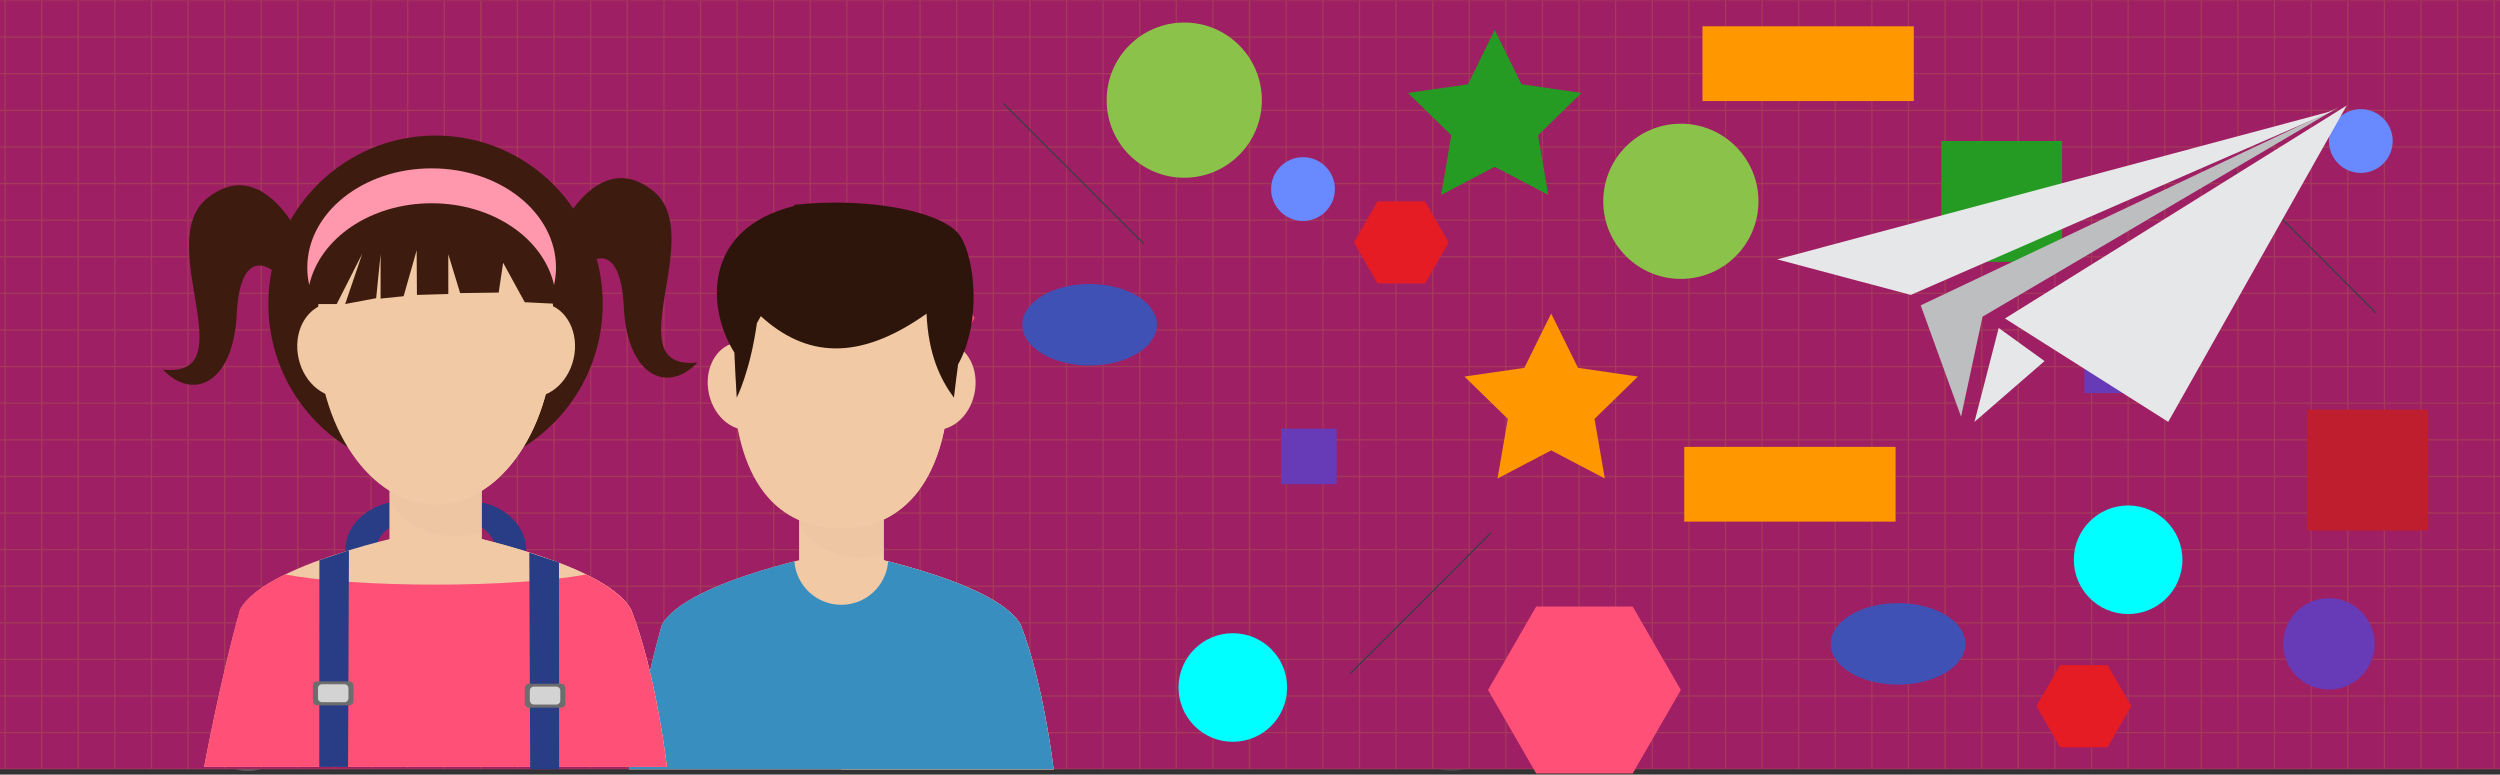 <?xml version="1.0" encoding="UTF-8"?>
<svg enable-background="new 0 0 1920 594.9" version="1.1" viewBox="0 0 1920 594.9" xml:space="preserve" xmlns="http://www.w3.org/2000/svg" xmlns:xlink="http://www.w3.org/1999/xlink">
<rect x="0" y="0" width="1920" height="594.9" fill="#333333" stroke="none"/>
<style type="text/css">
	.st0{opacity:0.2;}
	.st1{fill:#FFFFFF;}
	.st2{fill:#FFFFFF;stroke:#363F46;stroke-miterlimit:10;}
	.st3{opacity:0.1;}
	.st4{fill:#9E1F63;}
	.st5{opacity:0.2;clip-path:url(#c);}
	.st6{fill:none;stroke:#BFA130;stroke-miterlimit:10;}
	.st7{fill:#BE1E2D;}
	.st8{fill:#673AB7;}
	.st9{fill:#8BC34A;}
	.st10{fill:#00FFFF;}
	.st11{fill:#6889FF;}
	.st12{fill:#3F51B5;}
	.st13{fill:#FF5177;}
	.st14{fill:#E51C23;}
	.st15{fill:#259B24;}
	.st16{fill:none;stroke:#363F46;stroke-miterlimit:10;}
	.st17{fill:#FF9800;}
	.st18{fill:#F1C9A5;}
	.st19{opacity:0.1;fill:#DDAC8C;}
	.st20{fill:#388EBF;}
	.st21{fill:#2E150B;}
	.st22{fill:#293D86;}
	.st23{fill:#3D1C0F;}
	.st24{fill:#FF97AD;}
	.st25{fill:#6E6D6D;}
	.st26{fill:#D4D3D3;}
	.st27{fill:#E6E7E8;}
	.st28{fill:#BCBEC0;}
</style>
		<g class="st0">
				<rect class="st1" transform="matrix(-1 4.486e-11 -4.486e-11 -1 1825.7 342.91)" x="888.2" y="146.8" width="49.3" height="49.3"/>
				<rect class="st1" transform="matrix(-1 4.5048e-11 -4.5048e-11 -1 927.53 288.35)" x="452.4" y="132.8" width="22.7" height="22.7"/>
			<circle class="st1" cx="814.8" cy="276.3" r="31.7"/>
			<circle class="st1" cx="47.4" cy="67.7" r="18.7"/>
			<circle class="st1" cx="494.8" cy="49.9" r="22.1"/>
			<circle class="st1" cx="466.2" cy="253.3" r="13"/>
			<ellipse class="st1" cx="553.3" cy="198" rx="27.5" ry="16.6"/>
			<polygon class="st1" points="873.8 42.8 893.5 76.9 873.8 111 834.4 111 814.8 76.9 834.4 42.8"/>
			<polygon class="st1" points="938.6 242.8 948.2 259.6 938.6 276.3 919.2 276.3 909.5 259.6 919.2 242.8"/>
			<polygon class="st1" points="948.2 101.4 937.3 79.2 912.8 75.6 930.5 58.4 926.4 34 948.2 45.5 970.1 34 965.9 58.4 983.6 75.6 959.2 79.2"/>
			<line class="st2" x1="588.5" x2="531.1" y1="288.3" y2="230.9"/>
				<rect class="st1" transform="matrix(-1 4.4913e-11 -4.4913e-11 -1 1192.9 221.95)" x="553.3" y="95.7" width="86.3" height="30.5"/>
				<rect class="st1" transform="matrix(-1 4.4805e-11 -4.4805e-11 -1 362.01 496.64)" x="156.4" y="223.7" width="49.3" height="49.3"/>
				<rect class="st1" transform="matrix(-1 4.4928e-11 -4.4928e-11 -1 271.76 362.72)" x="124.5" y="170" width="22.7" height="22.7"/>
			<circle class="st1" cx="311.9" cy="248.3" r="31.7"/>
			<circle class="st1" cx="129.4" cy="102" r="22.1"/>
			<circle class="st1" cx="34.4" cy="273" r="13"/>
			<ellipse class="st1" cx="223.3" cy="67.7" rx="27.5" ry="16.6"/>
			<polygon class="st1" points="371 14.8 390.7 48.9 371 83 331.6 83 311.9 48.9 331.6 14.8"/>
			<polygon class="st1" points="435.7 214.8 445.4 231.5 435.7 248.3 416.4 248.3 406.7 231.5 416.4 214.8"/>
			<polygon class="st1" points="364.9 202.5 353.9 180.3 329.5 176.8 347.2 159.5 343 135.2 364.9 146.7 386.8 135.2 382.6 159.5 400.3 176.8 375.8 180.3"/>
			<line class="st2" x1="85.6" x2="28.3" y1="260.2" y2="202.9"/>
			<line class="st2" x1="389.5" x2="446.9" y1="113" y2="55.6"/>
				<rect class="st1" transform="matrix(-1 4.486e-11 -4.486e-11 -1 534.84 265.63)" x="224.3" y="117.6" width="86.3" height="30.5"/>
		</g>
		<g class="st0">
			<rect class="st1" x="67.5" y="430.9" width="49.3" height="49.3"/>
			<rect class="st1" x="529.9" y="417" width="22.7" height="22.7"/>
			<circle class="st1" cx="190.3" cy="560.5" r="31.7"/>
			<circle class="st1" cx="957.6" cy="351.8" r="18.7"/>
			<circle class="st1" cx="510.2" cy="334" r="22.1"/>
			<circle class="st1" cx="538.8" cy="537.5" r="13"/>
			<ellipse class="st1" cx="451.7" cy="482.1" rx="27.5" ry="16.6"/>
			<polygon class="st1" points="131.2 326.9 111.5 361 131.2 395.1 170.6 395.1 190.3 361 170.6 326.9"/>
			<polygon class="st1" points="66.5 526.9 56.8 543.7 66.5 560.5 85.8 560.5 95.5 543.7 85.8 526.9"/>
			<polygon class="st1" points="56.8 385.5 67.7 363.3 92.2 359.8 74.5 342.5 78.7 318.2 56.8 329.7 34.9 318.2 39.1 342.5 21.4 359.8 45.8 363.3"/>
			<line class="st2" x1="416.6" x2="473.9" y1="572.4" y2="515"/>
			<rect class="st1" x="365.4" y="379.9" width="86.3" height="30.5"/>
			<rect class="st1" x="799.4" y="507.8" width="49.3" height="49.3"/>
			<rect class="st1" x="857.8" y="454.1" width="22.7" height="22.7"/>
			<circle class="st1" cx="693.1" cy="532.5" r="31.7"/>
			<circle class="st1" cx="875.6" cy="386.2" r="22.1"/>
			<circle class="st1" cx="970.6" cy="557.1" r="13"/>
			<ellipse class="st1" cx="781.7" cy="351.8" rx="27.5" ry="16.6"/>
			<polygon class="st1" points="634 298.9 614.4 333 634 367.1 673.4 367.1 693.1 333 673.4 298.9"/>
			<polygon class="st1" points="569.3 498.9 559.6 515.7 569.3 532.5 588.6 532.5 598.3 515.7 588.6 498.9"/>
			<polygon class="st1" points="640.1 486.6 651.1 464.5 675.5 460.9 657.8 443.7 662 419.3 640.1 430.8 618.3 419.3 622.4 443.7 604.7 460.9 629.2 464.5"/>
			<line class="st2" x1="919.4" x2="976.7" y1="544.4" y2="487"/>
			<line class="st2" x1="615.5" x2="558.1" y1="397.1" y2="339.8"/>
			<rect class="st1" x="694.5" y="401.7" width="86.3" height="30.5"/>
		</g>
	<g class="st3">
			<rect class="st1" transform="matrix(-1 4.486e-11 -4.486e-11 -1 3675.4 342.91)" x="1813.1" y="146.8" width="49.3" height="49.3"/>
			<rect class="st1" transform="matrix(-1 4.5048e-11 -4.5048e-11 -1 2777.3 288.35)" x="1377.3" y="132.8" width="22.7" height="22.7"/>
		<circle class="st1" cx="1739.6" cy="276.3" r="31.7"/>
		<circle class="st1" cx="972.3" cy="67.7" r="18.7"/>
		<circle class="st1" cx="1419.7" cy="49.9" r="22.1"/>
		<circle class="st1" cx="1391" cy="253.3" r="13"/>
		<ellipse class="st1" cx="1478.2" cy="198" rx="27.5" ry="16.6"/>
		<polygon class="st1" points="1798.7 42.8 1818.3 76.9 1798.7 111 1759.3 111 1739.6 76.9 1759.3 42.8"/>
		<polygon class="st1" points="1863.4 242.8 1873.1 259.6 1863.4 276.3 1844.1 276.3 1834.4 259.6 1844.1 242.8"/>
		<polygon class="st1" points="1873.1 101.4 1862.2 79.2 1837.7 75.6 1855.4 58.4 1851.2 34 1873.1 45.5 1895 34 1890.8 58.4 1908.5 75.6 1884 79.2"/>
		<line class="st2" x1="1513.3" x2="1455.9" y1="288.3" y2="230.9"/>
			<rect class="st1" transform="matrix(-1 4.4913e-11 -4.4913e-11 -1 3042.6 221.95)" x="1478.2" y="95.7" width="86.3" height="30.5"/>
			<rect class="st1" transform="matrix(-1 4.4805e-11 -4.4805e-11 -1 2211.7 496.64)" x="1081.2" y="223.7" width="49.3" height="49.3"/>
			<rect class="st1" transform="matrix(-1 4.4928e-11 -4.4928e-11 -1 2121.5 362.72)" x="1049.4" y="170" width="22.7" height="22.7"/>
		<circle class="st1" cx="1236.8" cy="248.3" r="31.7"/>
		<circle class="st1" cx="1054.3" cy="102" r="22.1"/>
		<circle class="st1" cx="959.2" cy="273" r="13"/>
		<ellipse class="st1" cx="1148.2" cy="67.7" rx="27.5" ry="16.6"/>
		<polygon class="st1" points="1295.8 14.8 1315.5 48.9 1295.8 83 1256.5 83 1236.8 48.9 1256.5 14.8"/>
		<polygon class="st1" points="1360.6 214.8 1370.3 231.5 1360.6 248.3 1341.2 248.3 1331.6 231.5 1341.2 214.8"/>
		<polygon class="st1" points="1289.7 202.5 1278.8 180.3 1254.3 176.8 1272 159.5 1267.9 135.2 1289.7 146.7 1311.6 135.2 1307.4 159.5 1325.1 176.8 1300.7 180.3"/>
		<line class="st2" x1="1010.5" x2="953.1" y1="260.2" y2="202.9"/>
		<line class="st2" x1="1314.4" x2="1371.7" y1="113" y2="55.6"/>
			<rect class="st1" transform="matrix(-1 4.486e-11 -4.486e-11 -1 2384.6 265.63)" x="1149.1" y="117.6" width="86.3" height="30.5"/>
	</g>
	<g class="st3">
		<rect class="st1" x="992.4" y="430.9" width="49.3" height="49.3"/>
		<rect class="st1" x="1454.8" y="417" width="22.7" height="22.7"/>
		<circle class="st1" cx="1115.1" cy="560.5" r="31.7"/>
		<circle class="st1" cx="1882.5" cy="351.8" r="18.7"/>
		<circle class="st1" cx="1435" cy="334" r="22.1"/>
		<circle class="st1" cx="1463.7" cy="537.5" r="13"/>
		<ellipse class="st1" cx="1376.6" cy="482.1" rx="27.5" ry="16.6"/>
		<polygon class="st1" points="1056.1 326.9 1036.4 361 1056.1 395.1 1095.4 395.1 1115.1 361 1095.4 326.9"/>
		<polygon class="st1" points="991.3 526.9 981.6 543.7 991.3 560.5 1010.7 560.5 1020.4 543.7 1010.7 526.9"/>
		<polygon class="st1" points="981.6 385.5 992.6 363.3 1017 359.8 999.3 342.5 1003.5 318.2 981.6 329.7 959.8 318.2 963.9 342.5 946.2 359.8 970.7 363.3"/>
		<line class="st2" x1="1341.4" x2="1398.8" y1="572.4" y2="515"/>
		<rect class="st1" x="1290.3" y="379.9" width="86.3" height="30.5"/>
		<rect class="st1" x="1724.2" y="507.8" width="49.3" height="49.3"/>
		<rect class="st1" x="1782.6" y="454.1" width="22.7" height="22.7"/>
		<circle class="st1" cx="1617.9" cy="532.5" r="31.7"/>
		<circle class="st1" cx="1800.5" cy="386.2" r="22.1"/>
		<circle class="st1" cx="1895.5" cy="557.1" r="13"/>
		<ellipse class="st1" cx="1706.6" cy="351.8" rx="27.5" ry="16.6"/>
		<polygon class="st1" points="1558.9 298.9 1539.2 333 1558.9 367.1 1598.3 367.1 1617.9 333 1598.3 298.9"/>
		<polygon class="st1" points="1494.1 498.9 1484.4 515.7 1494.1 532.5 1513.5 532.5 1523.2 515.7 1513.5 498.9"/>
		<polygon class="st1" points="1565 486.6 1575.9 464.5 1600.4 460.9 1582.7 443.7 1586.9 419.3 1565 430.8 1543.1 419.3 1547.3 443.7 1529.6 460.9 1554.1 464.5"/>
		<line class="st2" x1="1844.2" x2="1901.6" y1="544.4" y2="487"/>
		<line class="st2" x1="1540.4" x2="1483" y1="397.1" y2="339.8"/>
		<rect class="st1" x="1619.3" y="401.7" width="86.3" height="30.5"/>
	</g>
<rect class="st4" y="-1" width="1920" height="591.8"/>
	<defs>
		<rect id="d" y=".4" width="1920" height="590.3"/>
	</defs>
	<clipPath id="c">
		<use xlink:href="#d"/>
	</clipPath>
	<g class="st5">
			<rect class="st6" x="-221" y=".4" width="590.3" height="590.3"/>
			<line class="st6" x1="-221" x2="369.3" y1="562.6" y2="562.6"/>
			<line class="st6" x1="-221" x2="369.3" y1="534.5" y2="534.5"/>
			<line class="st6" x1="-221" x2="369.3" y1="506.4" y2="506.4"/>
			<line class="st6" x1="-221" x2="369.3" y1="478.3" y2="478.3"/>
			<line class="st6" x1="-221" x2="369.3" y1="450.2" y2="450.2"/>
			<line class="st6" x1="-221" x2="369.3" y1="422.1" y2="422.1"/>
			<line class="st6" x1="-221" x2="369.3" y1="394" y2="394"/>
			<line class="st6" x1="-221" x2="369.3" y1="365.9" y2="365.9"/>
			<line class="st6" x1="-221" x2="369.3" y1="337.8" y2="337.8"/>
			<line class="st6" x1="-221" x2="369.3" y1="309.6" y2="309.6"/>
			<line class="st6" x1="-221" x2="369.3" y1="281.5" y2="281.5"/>
			<line class="st6" x1="-221" x2="369.3" y1="253.4" y2="253.4"/>
			<line class="st6" x1="-221" x2="369.3" y1="225.3" y2="225.3"/>
			<line class="st6" x1="-221" x2="369.3" y1="197.2" y2="197.2"/>
			<line class="st6" x1="-221" x2="369.3" y1="169.1" y2="169.1"/>
			<line class="st6" x1="-221" x2="369.3" y1="141" y2="141"/>
			<line class="st6" x1="-221" x2="369.3" y1="112.9" y2="112.9"/>
			<line class="st6" x1="-221" x2="369.3" y1="84.8" y2="84.8"/>
			<line class="st6" x1="-221" x2="369.3" y1="56.6" y2="56.6"/>
			<line class="st6" x1="-221" x2="369.3" y1="28.5" y2="28.5"/>
			<line class="st6" x1="341.2" x2="341.2" y1=".4" y2="590.8"/>
			<line class="st6" x1="313.1" x2="313.1" y1=".4" y2="590.8"/>
			<line class="st6" x1="285" x2="285" y1=".4" y2="590.8"/>
			<line class="st6" x1="256.9" x2="256.9" y1=".4" y2="590.8"/>
			<line class="st6" x1="228.7" x2="228.7" y1=".4" y2="590.8"/>
			<line class="st6" x1="200.6" x2="200.6" y1=".4" y2="590.8"/>
			<line class="st6" x1="172.5" x2="172.5" y1=".4" y2="590.8"/>
			<line class="st6" x1="144.4" x2="144.4" y1=".4" y2="590.8"/>
			<line class="st6" x1="116.3" x2="116.3" y1=".4" y2="590.8"/>
			<line class="st6" x1="88.2" x2="88.2" y1=".4" y2="590.8"/>
			<line class="st6" x1="60.1" x2="60.1" y1=".4" y2="590.8"/>
			<line class="st6" x1="32" x2="32" y1=".4" y2="590.8"/>
			<line class="st6" x1="3.9" x2="3.9" y1=".4" y2="590.8"/>
			<line class="st6" x1="-24.3" x2="-24.3" y1=".4" y2="590.8"/>
			<line class="st6" x1="-52.4" x2="-52.4" y1=".4" y2="590.8"/>
			<line class="st6" x1="-80.5" x2="-80.5" y1=".4" y2="590.8"/>
			<line class="st6" x1="-108.6" x2="-108.6" y1=".4" y2="590.8"/>
			<line class="st6" x1="-136.7" x2="-136.7" y1=".4" y2="590.8"/>
			<line class="st6" x1="-164.8" x2="-164.8" y1=".4" y2="590.8"/>
			<line class="st6" x1="-192.9" x2="-192.9" y1=".4" y2="590.8"/>
			<rect class="st6" x="369.3" y=".4" width="590.3" height="590.3"/>
			<line class="st6" x1="369.3" x2="959.6" y1="562.6" y2="562.6"/>
			<line class="st6" x1="369.3" x2="959.6" y1="534.5" y2="534.5"/>
			<line class="st6" x1="369.3" x2="959.6" y1="506.4" y2="506.4"/>
			<line class="st6" x1="369.3" x2="959.6" y1="478.3" y2="478.3"/>
			<line class="st6" x1="369.3" x2="959.6" y1="450.2" y2="450.2"/>
			<line class="st6" x1="369.3" x2="959.6" y1="422.1" y2="422.1"/>
			<line class="st6" x1="369.3" x2="959.6" y1="394" y2="394"/>
			<line class="st6" x1="369.3" x2="959.6" y1="365.9" y2="365.9"/>
			<line class="st6" x1="369.3" x2="959.6" y1="337.8" y2="337.8"/>
			<line class="st6" x1="369.3" x2="959.6" y1="309.6" y2="309.6"/>
			<line class="st6" x1="369.3" x2="959.6" y1="281.5" y2="281.5"/>
			<line class="st6" x1="369.3" x2="959.6" y1="253.4" y2="253.4"/>
			<line class="st6" x1="369.3" x2="959.6" y1="225.3" y2="225.3"/>
			<line class="st6" x1="369.3" x2="959.6" y1="197.2" y2="197.2"/>
			<line class="st6" x1="369.3" x2="959.6" y1="169.1" y2="169.1"/>
			<line class="st6" x1="369.3" x2="959.6" y1="141" y2="141"/>
			<line class="st6" x1="369.3" x2="959.6" y1="112.9" y2="112.9"/>
			<line class="st6" x1="369.3" x2="959.6" y1="84.8" y2="84.8"/>
			<line class="st6" x1="369.3" x2="959.6" y1="56.6" y2="56.6"/>
			<line class="st6" x1="369.3" x2="959.6" y1="28.5" y2="28.5"/>
			<line class="st6" x1="931.5" x2="931.5" y1=".4" y2="590.8"/>
			<line class="st6" x1="903.4" x2="903.4" y1=".4" y2="590.8"/>
			<line class="st6" x1="875.3" x2="875.3" y1=".4" y2="590.8"/>
			<line class="st6" x1="847.2" x2="847.2" y1=".4" y2="590.8"/>
			<line class="st6" x1="819.1" x2="819.1" y1=".4" y2="590.8"/>
			<line class="st6" x1="791" x2="791" y1=".4" y2="590.8"/>
			<line class="st6" x1="762.9" x2="762.9" y1=".4" y2="590.8"/>
			<line class="st6" x1="734.7" x2="734.7" y1=".4" y2="590.8"/>
			<line class="st6" x1="706.6" x2="706.6" y1=".4" y2="590.8"/>
			<line class="st6" x1="678.5" x2="678.5" y1=".4" y2="590.8"/>
			<line class="st6" x1="650.4" x2="650.4" y1=".4" y2="590.8"/>
			<line class="st6" x1="622.3" x2="622.3" y1=".4" y2="590.8"/>
			<line class="st6" x1="594.2" x2="594.2" y1=".4" y2="590.8"/>
			<line class="st6" x1="566.1" x2="566.1" y1=".4" y2="590.8"/>
			<line class="st6" x1="538" x2="538" y1=".4" y2="590.8"/>
			<line class="st6" x1="509.9" x2="509.9" y1=".4" y2="590.8"/>
			<line class="st6" x1="481.7" x2="481.7" y1=".4" y2="590.8"/>
			<line class="st6" x1="453.6" x2="453.6" y1=".4" y2="590.8"/>
			<line class="st6" x1="425.5" x2="425.5" y1=".4" y2="590.8"/>
			<line class="st6" x1="397.4" x2="397.4" y1=".4" y2="590.8"/>
			<rect class="st6" x="959.7" y=".4" width="590.3" height="590.3"/>
			<line class="st6" x1="959.7" x2="1550.1" y1="562.6" y2="562.6"/>
			<line class="st6" x1="959.7" x2="1550.1" y1="534.5" y2="534.5"/>
			<line class="st6" x1="959.7" x2="1550.1" y1="506.4" y2="506.4"/>
			<line class="st6" x1="959.7" x2="1550.1" y1="478.3" y2="478.3"/>
			<line class="st6" x1="959.7" x2="1550.1" y1="450.2" y2="450.2"/>
			<line class="st6" x1="959.7" x2="1550.1" y1="422.1" y2="422.1"/>
			<line class="st6" x1="959.7" x2="1550.1" y1="394" y2="394"/>
			<line class="st6" x1="959.7" x2="1550.1" y1="365.9" y2="365.9"/>
			<line class="st6" x1="959.7" x2="1550.1" y1="337.8" y2="337.8"/>
			<line class="st6" x1="959.7" x2="1550.1" y1="309.6" y2="309.6"/>
			<line class="st6" x1="959.7" x2="1550.1" y1="281.5" y2="281.5"/>
			<line class="st6" x1="959.7" x2="1550.1" y1="253.4" y2="253.4"/>
			<line class="st6" x1="959.7" x2="1550.1" y1="225.3" y2="225.3"/>
			<line class="st6" x1="959.7" x2="1550.1" y1="197.2" y2="197.2"/>
			<line class="st6" x1="959.7" x2="1550.1" y1="169.1" y2="169.1"/>
			<line class="st6" x1="959.7" x2="1550.1" y1="141" y2="141"/>
			<line class="st6" x1="959.7" x2="1550.1" y1="112.9" y2="112.9"/>
			<line class="st6" x1="959.7" x2="1550.1" y1="84.8" y2="84.8"/>
			<line class="st6" x1="959.7" x2="1550.1" y1="56.6" y2="56.6"/>
			<line class="st6" x1="959.7" x2="1550.1" y1="28.5" y2="28.5"/>
			<line class="st6" x1="1522" x2="1522" y1=".4" y2="590.8"/>
			<line class="st6" x1="1493.8" x2="1493.8" y1=".4" y2="590.8"/>
			<line class="st6" x1="1465.7" x2="1465.7" y1=".4" y2="590.8"/>
			<line class="st6" x1="1437.6" x2="1437.6" y1=".4" y2="590.8"/>
			<line class="st6" x1="1409.5" x2="1409.5" y1=".4" y2="590.8"/>
			<line class="st6" x1="1381.4" x2="1381.4" y1=".4" y2="590.8"/>
			<line class="st6" x1="1353.3" x2="1353.3" y1=".4" y2="590.8"/>
			<line class="st6" x1="1325.2" x2="1325.2" y1=".4" y2="590.8"/>
			<line class="st6" x1="1297.1" x2="1297.1" y1=".4" y2="590.8"/>
			<line class="st6" x1="1269" x2="1269" y1=".4" y2="590.8"/>
			<line class="st6" x1="1240.8" x2="1240.8" y1=".4" y2="590.8"/>
			<line class="st6" x1="1212.7" x2="1212.7" y1=".4" y2="590.8"/>
			<line class="st6" x1="1184.6" x2="1184.6" y1=".4" y2="590.8"/>
			<line class="st6" x1="1156.5" x2="1156.5" y1=".4" y2="590.8"/>
			<line class="st6" x1="1128.4" x2="1128.4" y1=".4" y2="590.8"/>
			<line class="st6" x1="1100.3" x2="1100.3" y1=".4" y2="590.8"/>
			<line class="st6" x1="1072.2" x2="1072.2" y1=".4" y2="590.8"/>
			<line class="st6" x1="1044.1" x2="1044.1" y1=".4" y2="590.8"/>
			<line class="st6" x1="1016" x2="1016" y1=".4" y2="590.8"/>
			<line class="st6" x1="987.8" x2="987.8" y1=".4" y2="590.8"/>
			<rect class="st6" x="1550.1" y=".4" width="590.3" height="590.3"/>
			<line class="st6" x1="1550.1" x2="2140.4" y1="562.6" y2="562.6"/>
			<line class="st6" x1="1550.1" x2="2140.4" y1="534.5" y2="534.5"/>
			<line class="st6" x1="1550.1" x2="2140.4" y1="506.4" y2="506.4"/>
			<line class="st6" x1="1550.1" x2="2140.4" y1="478.3" y2="478.3"/>
			<line class="st6" x1="1550.1" x2="2140.4" y1="450.2" y2="450.2"/>
			<line class="st6" x1="1550.1" x2="2140.4" y1="422.1" y2="422.1"/>
			<line class="st6" x1="1550.1" x2="2140.4" y1="394" y2="394"/>
			<line class="st6" x1="1550.1" x2="2140.4" y1="365.9" y2="365.9"/>
			<line class="st6" x1="1550.1" x2="2140.4" y1="337.8" y2="337.8"/>
			<line class="st6" x1="1550.1" x2="2140.4" y1="309.6" y2="309.6"/>
			<line class="st6" x1="1550.1" x2="2140.4" y1="281.5" y2="281.5"/>
			<line class="st6" x1="1550.1" x2="2140.4" y1="253.4" y2="253.4"/>
			<line class="st6" x1="1550.1" x2="2140.4" y1="225.3" y2="225.3"/>
			<line class="st6" x1="1550.1" x2="2140.4" y1="197.2" y2="197.2"/>
			<line class="st6" x1="1550.1" x2="2140.4" y1="169.1" y2="169.1"/>
			<line class="st6" x1="1550.1" x2="2140.4" y1="141" y2="141"/>
			<line class="st6" x1="1550.1" x2="2140.4" y1="112.9" y2="112.9"/>
			<line class="st6" x1="1550.1" x2="2140.4" y1="84.8" y2="84.8"/>
			<line class="st6" x1="1550.1" x2="2140.4" y1="56.6" y2="56.6"/>
			<line class="st6" x1="1550.1" x2="2140.4" y1="28.5" y2="28.5"/>
			<line class="st6" x1="2112.3" x2="2112.3" y1=".4" y2="590.8"/>
			<line class="st6" x1="2084.2" x2="2084.2" y1=".4" y2="590.8"/>
			<line class="st6" x1="2056.1" x2="2056.1" y1=".4" y2="590.8"/>
			<line class="st6" x1="2028" x2="2028" y1=".4" y2="590.8"/>
			<line class="st6" x1="1999.8" x2="1999.8" y1=".4" y2="590.8"/>
			<line class="st6" x1="1971.7" x2="1971.7" y1=".4" y2="590.8"/>
			<line class="st6" x1="1943.6" x2="1943.6" y1=".4" y2="590.8"/>
			<line class="st6" x1="1915.5" x2="1915.5" y1=".4" y2="590.8"/>
			<line class="st6" x1="1887.4" x2="1887.4" y1=".4" y2="590.8"/>
			<line class="st6" x1="1859.3" x2="1859.3" y1=".4" y2="590.8"/>
			<line class="st6" x1="1831.2" x2="1831.2" y1=".4" y2="590.8"/>
			<line class="st6" x1="1803.1" x2="1803.1" y1=".4" y2="590.8"/>
			<line class="st6" x1="1775" x2="1775" y1=".4" y2="590.8"/>
			<line class="st6" x1="1746.8" x2="1746.8" y1=".4" y2="590.8"/>
			<line class="st6" x1="1718.7" x2="1718.7" y1=".4" y2="590.8"/>
			<line class="st6" x1="1690.6" x2="1690.6" y1=".4" y2="590.8"/>
			<line class="st6" x1="1662.5" x2="1662.5" y1=".4" y2="590.8"/>
			<line class="st6" x1="1634.4" x2="1634.4" y1=".4" y2="590.8"/>
			<line class="st6" x1="1606.3" x2="1606.3" y1=".4" y2="590.8"/>
			<line class="st6" x1="1578.2" x2="1578.2" y1=".4" y2="590.8"/>
	</g>
	<rect class="st7" x="1772" y="314.6" width="92.8" height="92.8"/>
	<rect class="st8" x="983.9" y="329.2" width="42.7" height="42.7"/>
	<circle class="st9" cx="909.5" cy="76.9" r="59.6"/>
	<circle class="st8" cx="1788.6" cy="494.5" r="35.1"/>
	<circle class="st10" cx="946.8" cy="528" r="41.7"/>
	<circle class="st11" cx="1000.7" cy="145.2" r="24.5"/>
	<ellipse class="st12" cx="836.8" cy="249.4" rx="51.7" ry="31.3"/>
	<polygon class="st13" points="637.4 308.2 600.4 244.1 637.4 179.9 711.5 179.9 748.5 244.1 711.5 308.2"/>
	<polygon class="st14" points="1582.2 573.9 1564 542.3 1582.2 510.8 1618.6 510.8 1636.8 542.3 1618.6 573.9"/>
	<polygon class="st15" points="1147.9 23 1168.5 64.7 1214.5 71.4 1181.2 103.9 1189.1 149.7 1147.9 128.1 1106.8 149.7 1114.6 103.9 1081.3 71.4 1127.4 64.7"/>
	<line class="st16" x1="770.7" x2="878.6" y1="79.5" y2="187.4"/>
	<rect class="st17" x="1307.5" y="20.2" width="162.3" height="57.4"/>
	<rect class="st15" x="1490.9" y="108.3" width="92.8" height="92.8"/>
	<rect class="st8" x="1600.8" y="259.2" width="42.7" height="42.7"/>
	<circle class="st9" cx="1290.9" cy="154.6" r="59.6"/>
	<circle class="st10" cx="1634.4" cy="429.9" r="41.7"/>
	<circle class="st11" cx="1813.1" cy="108.3" r="24.5"/>
	<ellipse class="st12" cx="1457.7" cy="494.5" rx="51.7" ry="31.3"/>
	<polygon class="st13" points="1179.8 594 1142.8 529.9 1179.8 465.8 1253.9 465.8 1290.9 529.9 1253.9 594"/>
	<polygon class="st14" points="1058 217.7 1039.8 186.2 1058 154.6 1094.4 154.6 1112.6 186.2 1094.4 217.7"/>
	<polygon class="st17" points="1191.3 240.8 1211.9 282.5 1257.9 289.2 1224.6 321.7 1232.5 367.5 1191.3 345.9 1150.1 367.5 1158 321.7 1124.7 289.2 1170.7 282.5"/>
	<line class="st16" x1="1716.7" x2="1824.6" y1="132.2" y2="240.2"/>
	<line class="st16" x1="1145" x2="1037.1" y1="409.2" y2="517.2"/>
	<rect class="st17" x="1293.5" y="343.2" width="162.3" height="57.4"/>
	<path class="st18" d="m784 480.1c-18.6-35.1-137.9-57.1-137.9-57.1s-119.3 22-137.9 57.2c-13.7 48.7-25.2 110.7-25.2 110.7h326.2c0-0.1-7.8-66.5-25.2-110.8z"/>
	<path class="st18" d="m646.1 423s119.3 22 137.9 57.2c17.4 44.3 25.2 110.7 25.2 110.7h-163.1v-167.9z"/>
	<rect class="st18" x="613.7" y="351.5" width="65" height="108.7"/>
	<rect class="st18" x="646.1" y="351.5" width="32.5" height="108.7"/>
	<path class="st19" d="m613.7 401.9c5.8 16.8 29.4 26.4 46.7 26.4 6.3 0 12.4-1 18.2-3v-73.8h-65v50.4z"/>
	<path class="st18" d="m729.6 282.9c0-67.9-37.4-106.5-83.5-106.5s-83.5 38.6-83.5 106.5c0 91.3 37.4 123 83.5 123 46.2 0 83.5-35.4 83.5-123z"/>
	<path class="st18" d="m716.9 330c-15.1-1.6-25.4-17.9-22.8-36.4 2.5-18.5 16.9-32.3 32-30.7s25.3 17.9 22.8 36.4c-2.5 18.6-16.8 32.3-32 30.7z"/>
	<path class="st18" d="m543.9 299.3c-2.6-18.5 7.7-34.8 22.8-36.4 15.2-1.6 29.5 12.2 32 30.7 2.6 18.5-7.7 34.8-22.8 36.4s-29.4-12.1-32-30.7z"/>
	<path class="st18" d="m729.6 282.9c0-67.9-37.4-106.5-83.5-106.5v229.5c46.2 0 83.5-35.4 83.5-123z"/>
	<path class="st20" d="m784 480.1c-11.9-22.5-65.1-39.6-101.9-49-1.4 18.7-17 33.4-36 33.4s-34.6-14.7-36-33.4c-36.7 9.4-90 26.5-101.9 49-13.7 48.7-25.2 110.7-25.2 110.7h326.2s-7.8-66.4-25.2-110.7z"/>
	<path class="st21" d="m737.7 181.6c-11.8-18.7-69.1-30.6-127.7-24.3 0 0.3 0 0.6-0.1 0.9-71.2 17.6-66.8 79.6-45.9 112.6 0.4 9.9 1 21.2 1.8 34.6 0 0 10.2-19.6 15.5-57.2l3-5.4c34.2 31.2 74.5 35.5 127.3-1.9 1.3 30.9 10.4 50.2 21 64.5 1.1-9.4 2.2-17.8 3.2-25.5 18.3-33 12.8-81 1.9-98.3z"/>
	<path class="st22" d="m358.8 384.7h-48.2c-25.1 0-45.4 17-45.4 38v13.8c0 21 20.3 38 45.4 38h48.2c25.1 0 45.4-17 45.4-38v-13.8c0-21-20.4-38-45.4-38zm22.6 49.6c0 14.1-13.7 25.5-30.5 25.5h-32.4c-16.9 0-30.5-11.4-30.5-25.5v-9.3c0-14.1 13.7-25.5 30.5-25.5h32.4c16.9 0 30.5 11.4 30.5 25.5v9.3z"/>
			<ellipse class="st23" cx="334.5" cy="233.4" rx="128.4" ry="129.3"/>
			<path class="st18" d="m484.8 468.4c-20.2-38.3-150.2-62.3-150.2-62.3s-130 24-150.2 62.3c-15.1 53.1-27.6 120.6-27.6 120.6h355.4s-8.4-72.4-27.4-120.6z"/>
			<path class="st18" d="m334.5 406.1s130 24 150.2 62.3c19 48.3 27.5 120.6 27.5 120.6h-177.7v-182.9z"/>
			<rect class="st18" x="299.1" y="328.2" width="70.8" height="118.5"/>
			<rect class="st18" x="334.5" y="328.2" width="35.4" height="118.5"/>
			<path class="st19" d="m299.1 383.1c6.4 18.3 32.1 28.8 50.9 28.8 6.8 0 13.5-1.1 19.9-3.2v-80.4h-70.8v54.8z"/>
			<path class="st18" d="m425.5 253.5c0-74-40.8-116.1-91-116.1-50.3 0-91 42.1-91 116.1s40.8 134 91 134c50.3 0 91-60 91-134z"/>
			<path class="st18" d="m406.3 304.8c-16.5-1.7-27.6-19.2-24.8-39.1s18.4-34.6 34.9-32.9 27.6 19.2 24.8 39.1c-2.8 19.8-18.4 34.6-34.9 32.9z"/>
			<path class="st18" d="m228.7 271.9c-2.8-19.9 8.3-37.4 24.8-39.1s32.1 13.1 34.9 32.9c2.8 19.9-8.4 37.4-24.9 39.1-16.4 1.7-32-13.1-34.8-32.9z"/>
			<path class="st18" d="m425.5 253.5c0-74-40.8-116.1-91-116.1v250.1c50.3 0 91-60 91-134z"/>
		<path class="st23" d="m339.8 114.8c-54.4 0-103.7 60.6-103.7 118v0.7h22.5l19.6-38.6-13.1 38.6 23.8-4.5 3.4-33.8v34.1l17.7-1.8 10-35.3 0.2 34.3 24.1-0.7v-30.5l9.1 29.8 29.6-0.4 3.4-22.9 16.6 30.3 30 1.5v-0.7c0-57.6-38.8-118.1-93.2-118.1z"/>
		<path class="st23" d="m429.8 177.4s29.5-64.7 71.8-30.8-30.2 138.4 34.1 131.8c-22.9 24.2-53.9 10.9-56.6-42.4-2.6-53.3-26.7-34.3-26.7-34.3"/>
		<path class="st23" d="m231.1 182.9s-29.5-64.7-71.8-30.8 30.2 138.4-34.1 131.8c22.9 24.2 53.9 10.9 56.6-42.4 2.6-53.3 26.7-34.3 26.7-34.3"/>
		<path class="st24" d="m331.5 156.1c47 0 86 27.1 94 62.8 1-4.4 1.5-8.8 1.5-13.4 0-42.1-42.7-76.2-95.5-76.2-52.7 0-95.5 34.1-95.5 76.2 0 4.6 0.5 9.1 1.5 13.4 8-35.7 47-62.8 94-62.8z"/>
		<path class="st13" d="m484.8 468.4c-5.3-10.1-18.4-19.2-34.6-27.2-25.4 4.7-67.7 7.8-115.7 7.8-47.9 0-90.2-3.1-115.7-7.8-16.2 7.9-29.3 17-34.6 27.2-14.9 53.1-27.4 120.6-27.4 120.6h355.4s-8.4-72.4-27.4-120.6z"/>
		<polygon class="st22" points="267.3 589 245.2 589 245.3 430.2 268 422.6"/>
		<path class="st25" d="m268.3 541.7h-24.8c-1.8 0-3.2-1.4-3.2-3.2v-12c0-1.8 1.4-3.2 3.2-3.2h24.8c1.8 0 3.2 1.4 3.2 3.2v12c0.1 1.7-1.4 3.2-3.2 3.2z"/>
		<path class="st26" d="m264.5 539.3h-17.2c-1.7 0-3.1-1.4-3.1-3.1v-7.6c0-1.7 1.4-3.1 3.1-3.1h17.2c1.7 0 3.1 1.4 3.1 3.1v7.6c0 1.8-1.4 3.1-3.1 3.1z"/>
		<polygon class="st22" points="407.2 590.8 429.4 590.8 429.3 432 406.5 424.4"/>
		<path class="st25" d="m406.2 543.5h24.8c1.8 0 3.2-1.4 3.2-3.2v-12c0-1.8-1.4-3.2-3.2-3.2h-24.8c-1.8 0-3.2 1.4-3.2 3.2v12c0 1.7 1.4 3.2 3.2 3.2z"/>
		<path class="st26" d="m410 541.1h17.2c1.7 0 3.1-1.4 3.1-3.1v-7.6c0-1.7-1.4-3.1-3.1-3.1h-17.2c-1.7 0-3.1 1.4-3.1 3.1v7.6c0.1 1.8 1.4 3.1 3.1 3.1z"/>
	<polygon class="st27" points="1802.3 81 1665.2 324 1539.8 244.6"/>
	<polygon class="st27" points="1570.2 277.3 1516.4 324 1535 251.9"/>
	<polygon class="st28" points="1475.1 234.5 1506.1 320 1522.6 243.2 1796.1 82.3"/>
	<polygon class="st27" points="1364.9 199.2 1467.5 226.5 1792 85"/>
</svg>

